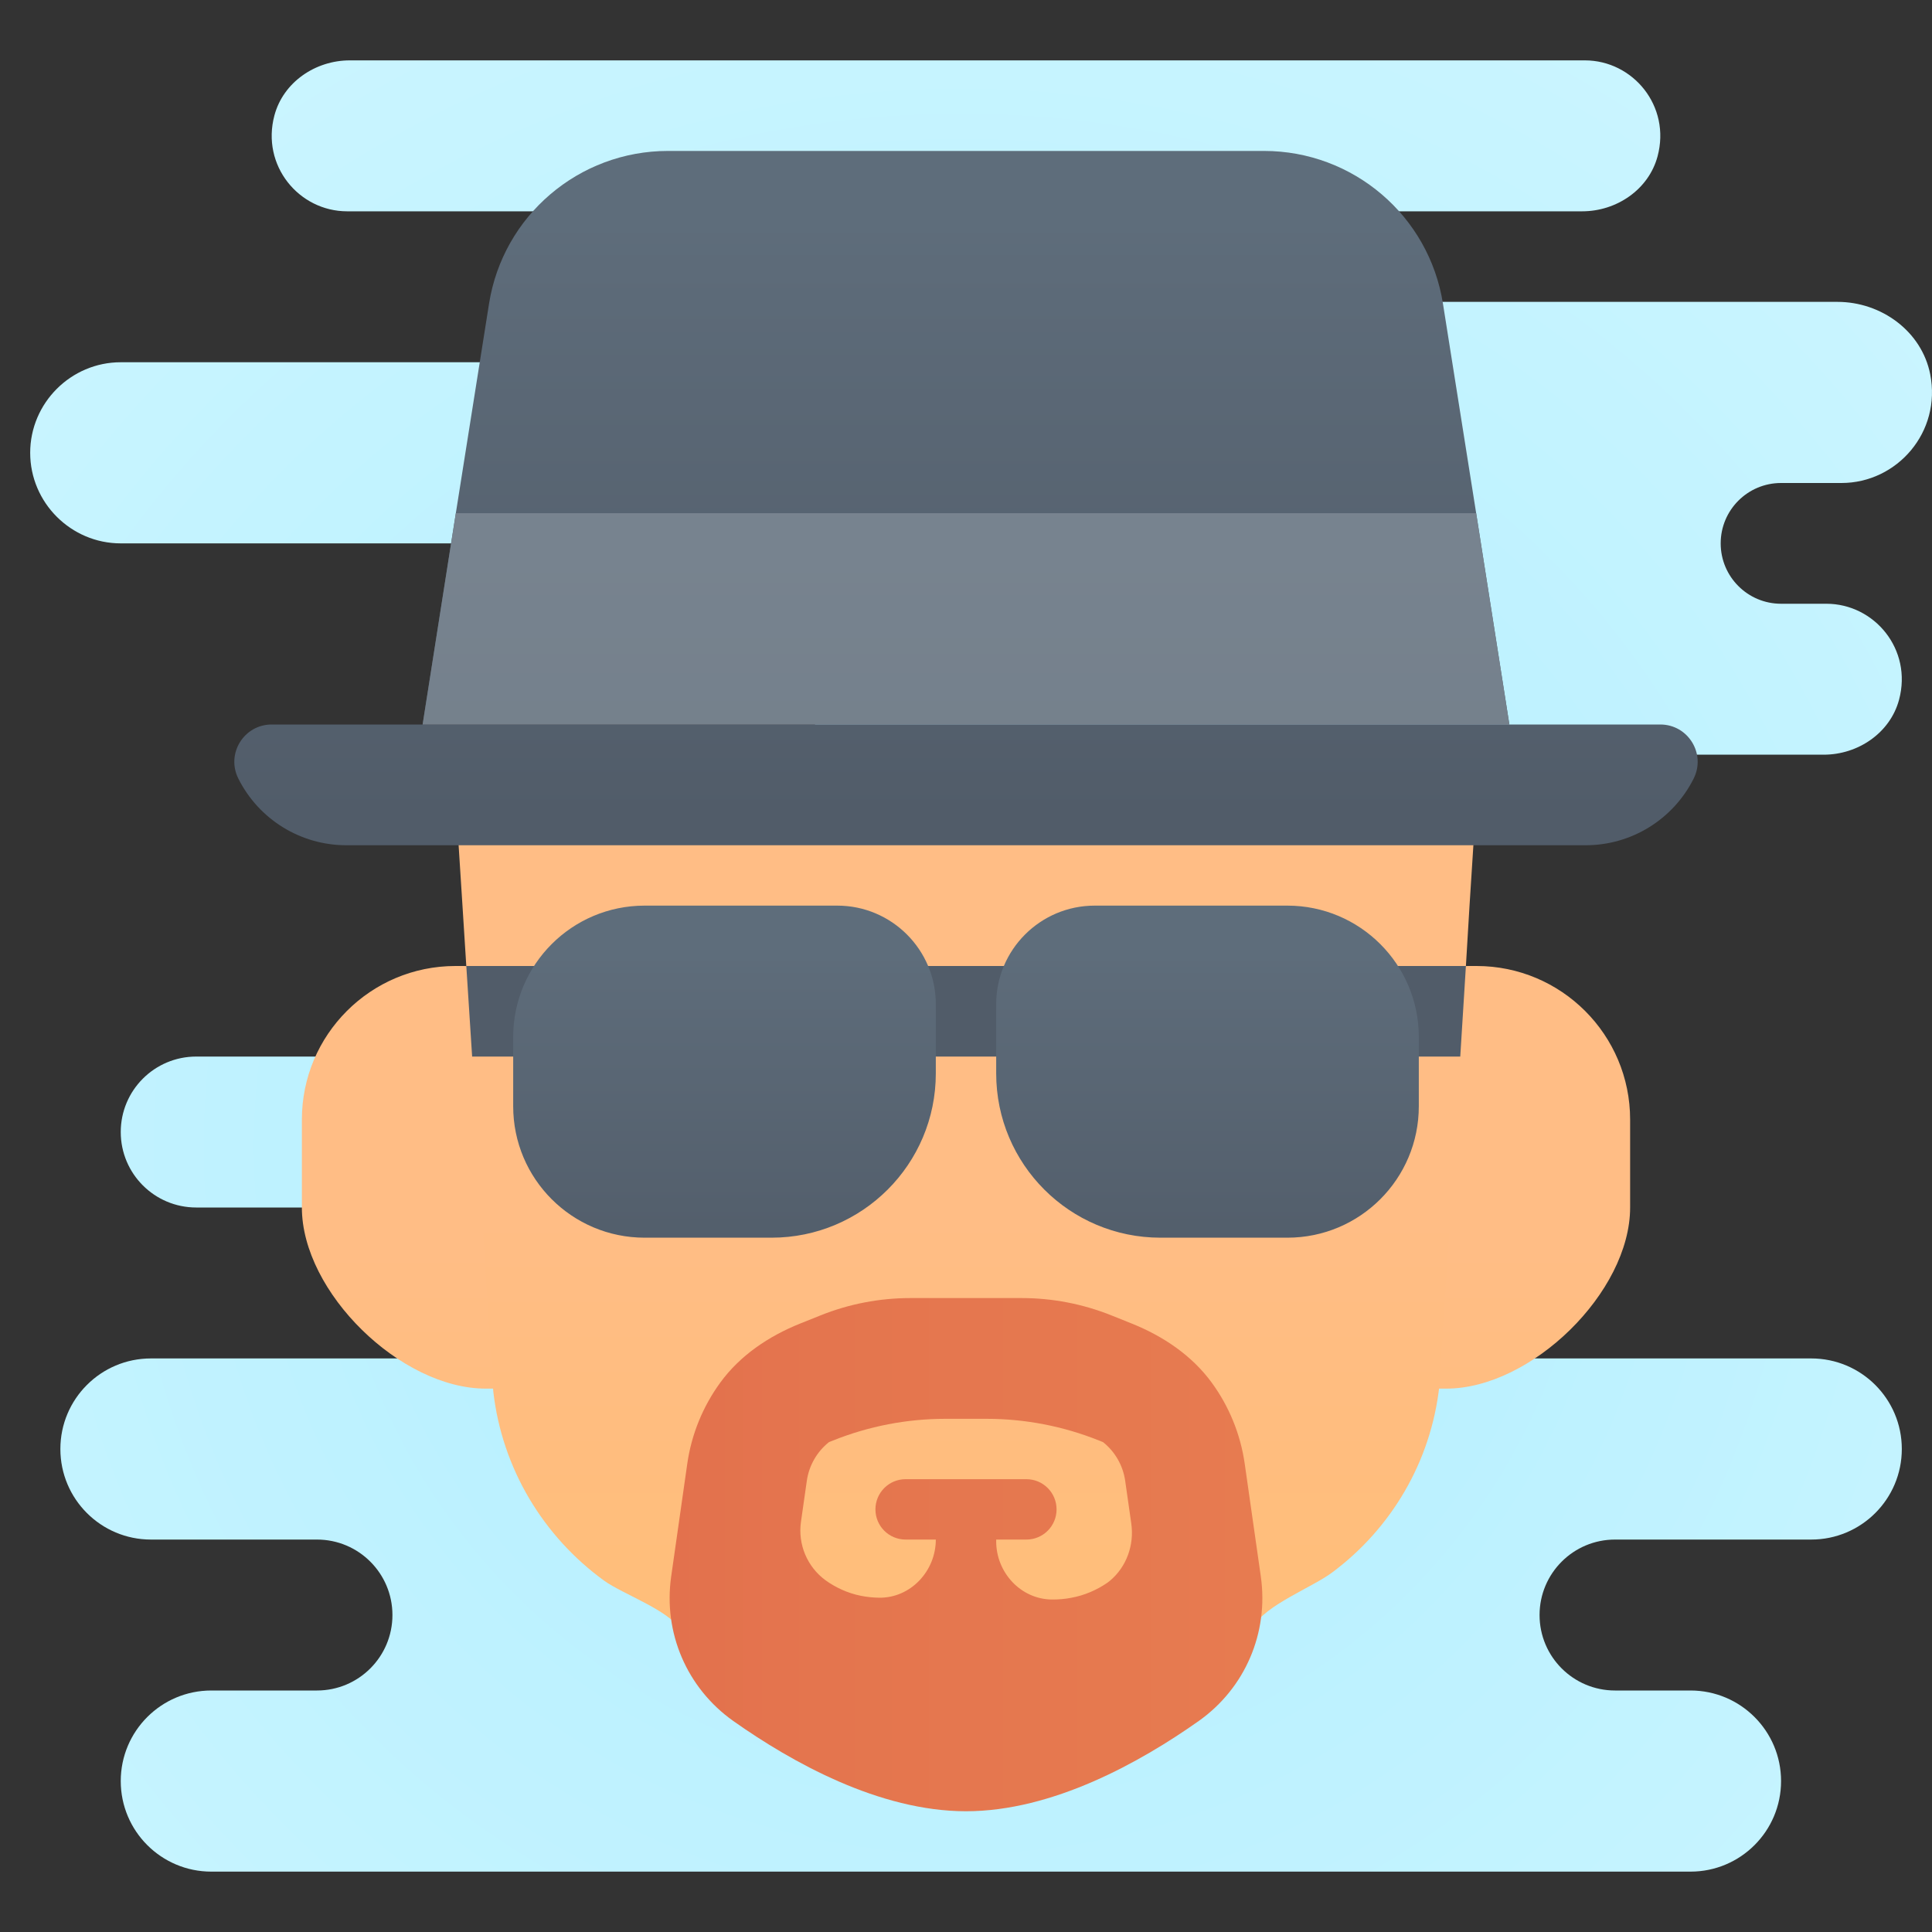 <svg xmlns="http://www.w3.org/2000/svg" viewBox="0 0 64 64" width="128px" height="128px"><rect x="0" y="0" width="64" height="64" fill="#333333" stroke="none"/><radialGradient id="bSnbCh6REFf_GMc537foqa" cx="31.83" cy="28.009" r="91.242" gradientTransform="matrix(1 0 0 -1 0 66)" gradientUnits="userSpaceOnUse"><stop offset="0" stop-color="#afeeff"/><stop offset=".193" stop-color="#bbf1ff"/><stop offset=".703" stop-color="#d7f8ff"/><stop offset="1" stop-color="#e1faff"/></radialGradient><path fill="url(#bSnbCh6REFf_GMc537foqa)" d="M60,45H45l-2.6-1c0,0,1.6-5.672,1.6-6.5s0.672-1.5,1.5-1.5c0,0,0.5-7.895,0.5-9s0.895-2,2-2	h12.412c1.139,0,2.202-0.721,2.497-1.821C63.355,21.516,62.096,20,60.5,20H59c-1.105,0-2-0.895-2-2s0.895-2,2-2h2	c1.848,0,3.319-1.693,2.94-3.605C63.657,10.972,62.32,10,60.869,10H45.5C44.672,10,44,9.328,44,8.5S44.672,7,45.5,7h6.912	c1.139,0,2.202-0.721,2.497-1.821C55.355,3.516,54.096,2,52.5,2H11.588c-1.139,0-2.202,0.721-2.497,1.821	C8.645,5.484,9.904,7,11.5,7H21c1.381,0,3,1.119,3,2.5S23.381,12,22,12H6.588H4c-1.65,0-3,1.35-3,3s1.35,3,3,3h22	c0.352,0,0.685-0.073,1-0.185V32h-7.412c-1.139,0-2.202-0.279-2.497,0.821c-0.219,0.817-0.024,1.595,0.418,2.179H6.5	C5.119,35,4,36.119,4,37.5S5.119,40,6.5,40h10c1.381,0,2.5,1.119,2.5,2.5S17.881,45,16.5,45H5c-1.657,0-3,1.343-3,3s1.343,3,3,3h5.5	c1.381,0,2.5,1.119,2.5,2.5S11.881,56,10.5,56H7c-1.657,0-3,1.343-3,3s1.343,3,3,3h49c1.657,0,3-1.343,3-3s-1.343-3-3-3h-2.5	c-1.381,0-2.5-1.119-2.5-2.5s1.119-2.5,2.5-2.5H60c1.657,0,3-1.343,3-3S61.657,45,60,45z"/><linearGradient id="bSnbCh6REFf_GMc537foqb" x1="13.999" x2="13.999" y1="-26.468" y2="24.734" gradientTransform="matrix(1 0 0 -1 0 66)" gradientUnits="userSpaceOnUse"><stop offset="0" stop-color="#ffc050"/><stop offset=".004" stop-color="#ffc050"/><stop offset=".641" stop-color="#ffbe75"/><stop offset="1" stop-color="#ffbd85"/><stop offset="1" stop-color="#ffbd85"/></linearGradient><path fill="url(#bSnbCh6REFf_GMc537foqb)" d="M16.088,46h0.271c1.458,0,1.64-1.182,1.64-2.64v-8.72c0-1.458-1.182-2.64-2.64-2.64h-0.271	C12.278,32,10,34.278,10,37.088V40C10,42.81,13.278,46,16.088,46z"/><linearGradient id="bSnbCh6REFf_GMc537foqc" x1="50" x2="50" y1="-26.468" y2="24.734" gradientTransform="matrix(1 0 0 -1 0 66)" gradientUnits="userSpaceOnUse"><stop offset="0" stop-color="#ffc050"/><stop offset=".004" stop-color="#ffc050"/><stop offset=".641" stop-color="#ffbe75"/><stop offset="1" stop-color="#ffbd85"/><stop offset="1" stop-color="#ffbd85"/></linearGradient><path fill="url(#bSnbCh6REFf_GMc537foqc)" d="M47.64,46h0.271C50.722,46,54,42.81,54,40v-2.912C54,34.278,51.722,32,48.912,32H48.64	C47.182,32,46,33.182,46,34.64v8.719C46,44.818,46.182,46,47.64,46z"/><linearGradient id="bSnbCh6REFf_GMc537foqd" x1="32" x2="32" y1="-25.468" y2="25.734" gradientTransform="matrix(1 0 0 -1 0 66)" gradientUnits="userSpaceOnUse"><stop offset="0" stop-color="#ffc050"/><stop offset=".004" stop-color="#ffc050"/><stop offset=".641" stop-color="#ffbe75"/><stop offset="1" stop-color="#ffbd85"/><stop offset="1" stop-color="#ffbd85"/></linearGradient><path fill="url(#bSnbCh6REFf_GMc537foqd)" d="M49,25l-0.32,5l-0.18,3l-0.82,12.92c-0.28,2.51-1.6,4.72-3.55,6.17	c-0.65,0.49-2.22,1.08-2.61,1.8C40.85,55.15,39.52,56,38,56H26c-1.48,0-2.76-0.81-3.45-2c-0.38-0.66-1.92-1.19-2.54-1.64	c-2.01-1.46-3.38-3.71-3.67-6.27L15.51,33l-0.19-3L15,25H49z"/><linearGradient id="bSnbCh6REFf_GMc537foqe" x1="22.182" x2="41.817" y1="14.5" y2="14.5" gradientTransform="matrix(1 0 0 -1 0 66)" gradientUnits="userSpaceOnUse"><stop offset="0" stop-color="#e3714d"/><stop offset=".25" stop-color="#e4754e"/><stop offset="1" stop-color="#e77b50"/></linearGradient><path fill="url(#bSnbCh6REFf_GMc537foqe)" d="M41.766,52.221l-0.533-3.733c-0.14-0.98-0.519-1.9-1.091-2.684	c-0.656-0.9-1.609-1.541-2.642-1.956l-0.678-0.272C35.874,43.195,34.863,43,33.842,43h-3.685c-1.021,0-2.032,0.195-2.979,0.575	L26.5,43.847c-1.034,0.415-1.987,1.055-2.642,1.956c-0.571,0.784-0.951,1.704-1.091,2.684l-0.533,3.733	c-0.268,1.867,0.521,3.702,2.057,4.79C26.221,58.374,29.125,60,32,60s5.779-1.626,7.71-2.99	C41.245,55.923,42.033,54.088,41.766,52.221z M27.459,47.773l0.135-0.054C28.778,47.244,30.042,47,31.318,47h1.364	c1.276,0,2.54,0.244,3.724,0.719l0.135,0.054c0.396,0.316,0.66,0.774,0.732,1.28l0.202,1.415c0.102,0.713-0.157,1.438-0.71,1.899	c-0.032,0.027-0.059,0.048-0.078,0.061c-0.346,0.238-0.757,0.421-1.206,0.502c-0.207,0.04-0.421,0.058-0.638,0.056	C33.814,52.976,33,52.091,33,51.061V51h1c0.553,0,1-0.447,1-1s-0.447-1-1-1h-4c-0.553,0-1,0.447-1,1s0.447,1,1,1h1l0,0	c0,1.043-0.835,1.94-1.878,1.926c-0.206-0.003-0.408-0.024-0.603-0.063c-0.44-0.087-0.839-0.275-1.172-0.514l0,0	c-0.608-0.446-0.921-1.191-0.814-1.938l0.194-1.357C26.799,48.548,27.062,48.09,27.459,47.773z"/><linearGradient id="bSnbCh6REFf_GMc537foqf" x1="32" x2="32" y1="57.255" y2="39.039" gradientTransform="matrix(1 0 0 -1 0 66)" gradientUnits="userSpaceOnUse"><stop offset=".122" stop-color="#5e6d7b"/><stop offset=".191" stop-color="#5d6b79"/><stop offset="1" stop-color="#515c69"/></linearGradient><path fill="url(#bSnbCh6REFf_GMc537foqf)" d="M52.528,28H11.472c-1.515,0-2.9-0.856-3.578-2.211l0,0C7.483,24.967,8.081,24,9,24h46	c0.919,0,1.517,0.967,1.106,1.789l0,0C55.428,27.144,54.043,28,52.528,28z"/><linearGradient id="bSnbCh6REFf_GMc537foqg" x1="19.724" x2="19.724" y1="25.064" y2="29.452" gradientTransform="matrix(1 0 0 -1 0 66)" gradientUnits="userSpaceOnUse"><stop offset=".122" stop-color="#5e6d7b"/><stop offset=".191" stop-color="#5d6b79"/><stop offset="1" stop-color="#515c69"/></linearGradient><polygon fill="url(#bSnbCh6REFf_GMc537foqg)" points="24,32 24,35 15.64,35 15.447,32"/><linearGradient id="bSnbCh6REFf_GMc537foqh" x1="32" x2="32" y1="25.064" y2="29.452" gradientTransform="matrix(1 0 0 -1 0 66)" gradientUnits="userSpaceOnUse"><stop offset=".122" stop-color="#5e6d7b"/><stop offset=".191" stop-color="#5d6b79"/><stop offset="1" stop-color="#515c69"/></linearGradient><rect width="14" height="3" x="25" y="32" fill="url(#bSnbCh6REFf_GMc537foqh)"/><linearGradient id="bSnbCh6REFf_GMc537foqi" x1="44.28" x2="44.28" y1="25.064" y2="29.452" gradientTransform="matrix(1 0 0 -1 0 66)" gradientUnits="userSpaceOnUse"><stop offset=".122" stop-color="#5e6d7b"/><stop offset=".191" stop-color="#5d6b79"/><stop offset="1" stop-color="#515c69"/></linearGradient><polygon fill="url(#bSnbCh6REFf_GMc537foqi)" points="48.56,32 48.373,35 40,35 40,32"/><linearGradient id="bSnbCh6REFf_GMc537foqj" x1="24" x2="24" y1="35.915" y2="23.506" gradientTransform="matrix(1 0 0 -1 0 66)" gradientUnits="userSpaceOnUse"><stop offset=".122" stop-color="#5e6d7b"/><stop offset=".191" stop-color="#5d6b79"/><stop offset="1" stop-color="#515c69"/></linearGradient><path fill="url(#bSnbCh6REFf_GMc537foqj)" d="M25.558,41h-4.204C18.949,41,17,39.051,17,36.646v-2.293C17,31.949,18.949,30,21.354,30	h6.381C29.538,30,31,31.462,31,33.265v2.293C31,38.564,28.564,41,25.558,41z"/><linearGradient id="bSnbCh6REFf_GMc537foqk" x1="40" x2="40" y1="35.915" y2="23.506" gradientTransform="matrix(1 0 0 -1 0 66)" gradientUnits="userSpaceOnUse"><stop offset=".122" stop-color="#5e6d7b"/><stop offset=".191" stop-color="#5d6b79"/><stop offset="1" stop-color="#515c69"/></linearGradient><path fill="url(#bSnbCh6REFf_GMc537foqk)" d="M38.442,41h4.204C45.051,41,47,39.051,47,36.646v-2.293C47,31.949,45.051,30,42.646,30	h-6.381C34.462,30,33,31.462,33,33.265v2.293C33,38.564,35.436,41,38.442,41z"/><linearGradient id="bSnbCh6REFf_GMc537foql" x1="32" x2="32" y1="61.303" y2="39.672" gradientTransform="matrix(1 0 0 -1 0 66)" gradientUnits="userSpaceOnUse"><stop offset=".122" stop-color="#5e6d7b"/><stop offset=".191" stop-color="#5d6b79"/><stop offset="1" stop-color="#515c69"/></linearGradient><path fill="url(#bSnbCh6REFf_GMc537foql)" d="M50,24H14l1.1-7l1.1-6.94C16.66,7.15,19.17,5,22.13,5h19.74c2.96,0,5.47,2.15,5.93,5.06	L48.9,17L50,24z"/><linearGradient id="bSnbCh6REFf_GMc537foqm" x1="32" x2="32" y1="26.933" y2="50.161" gradientTransform="matrix(1 0 0 -1 0 66)" gradientUnits="userSpaceOnUse"><stop offset="0" stop-color="#6f7a85"/><stop offset="1" stop-color="#788490"/></linearGradient><polygon fill="url(#bSnbCh6REFf_GMc537foqm)" points="50,24 14,24 15.1,17 48.9,17"/></svg>